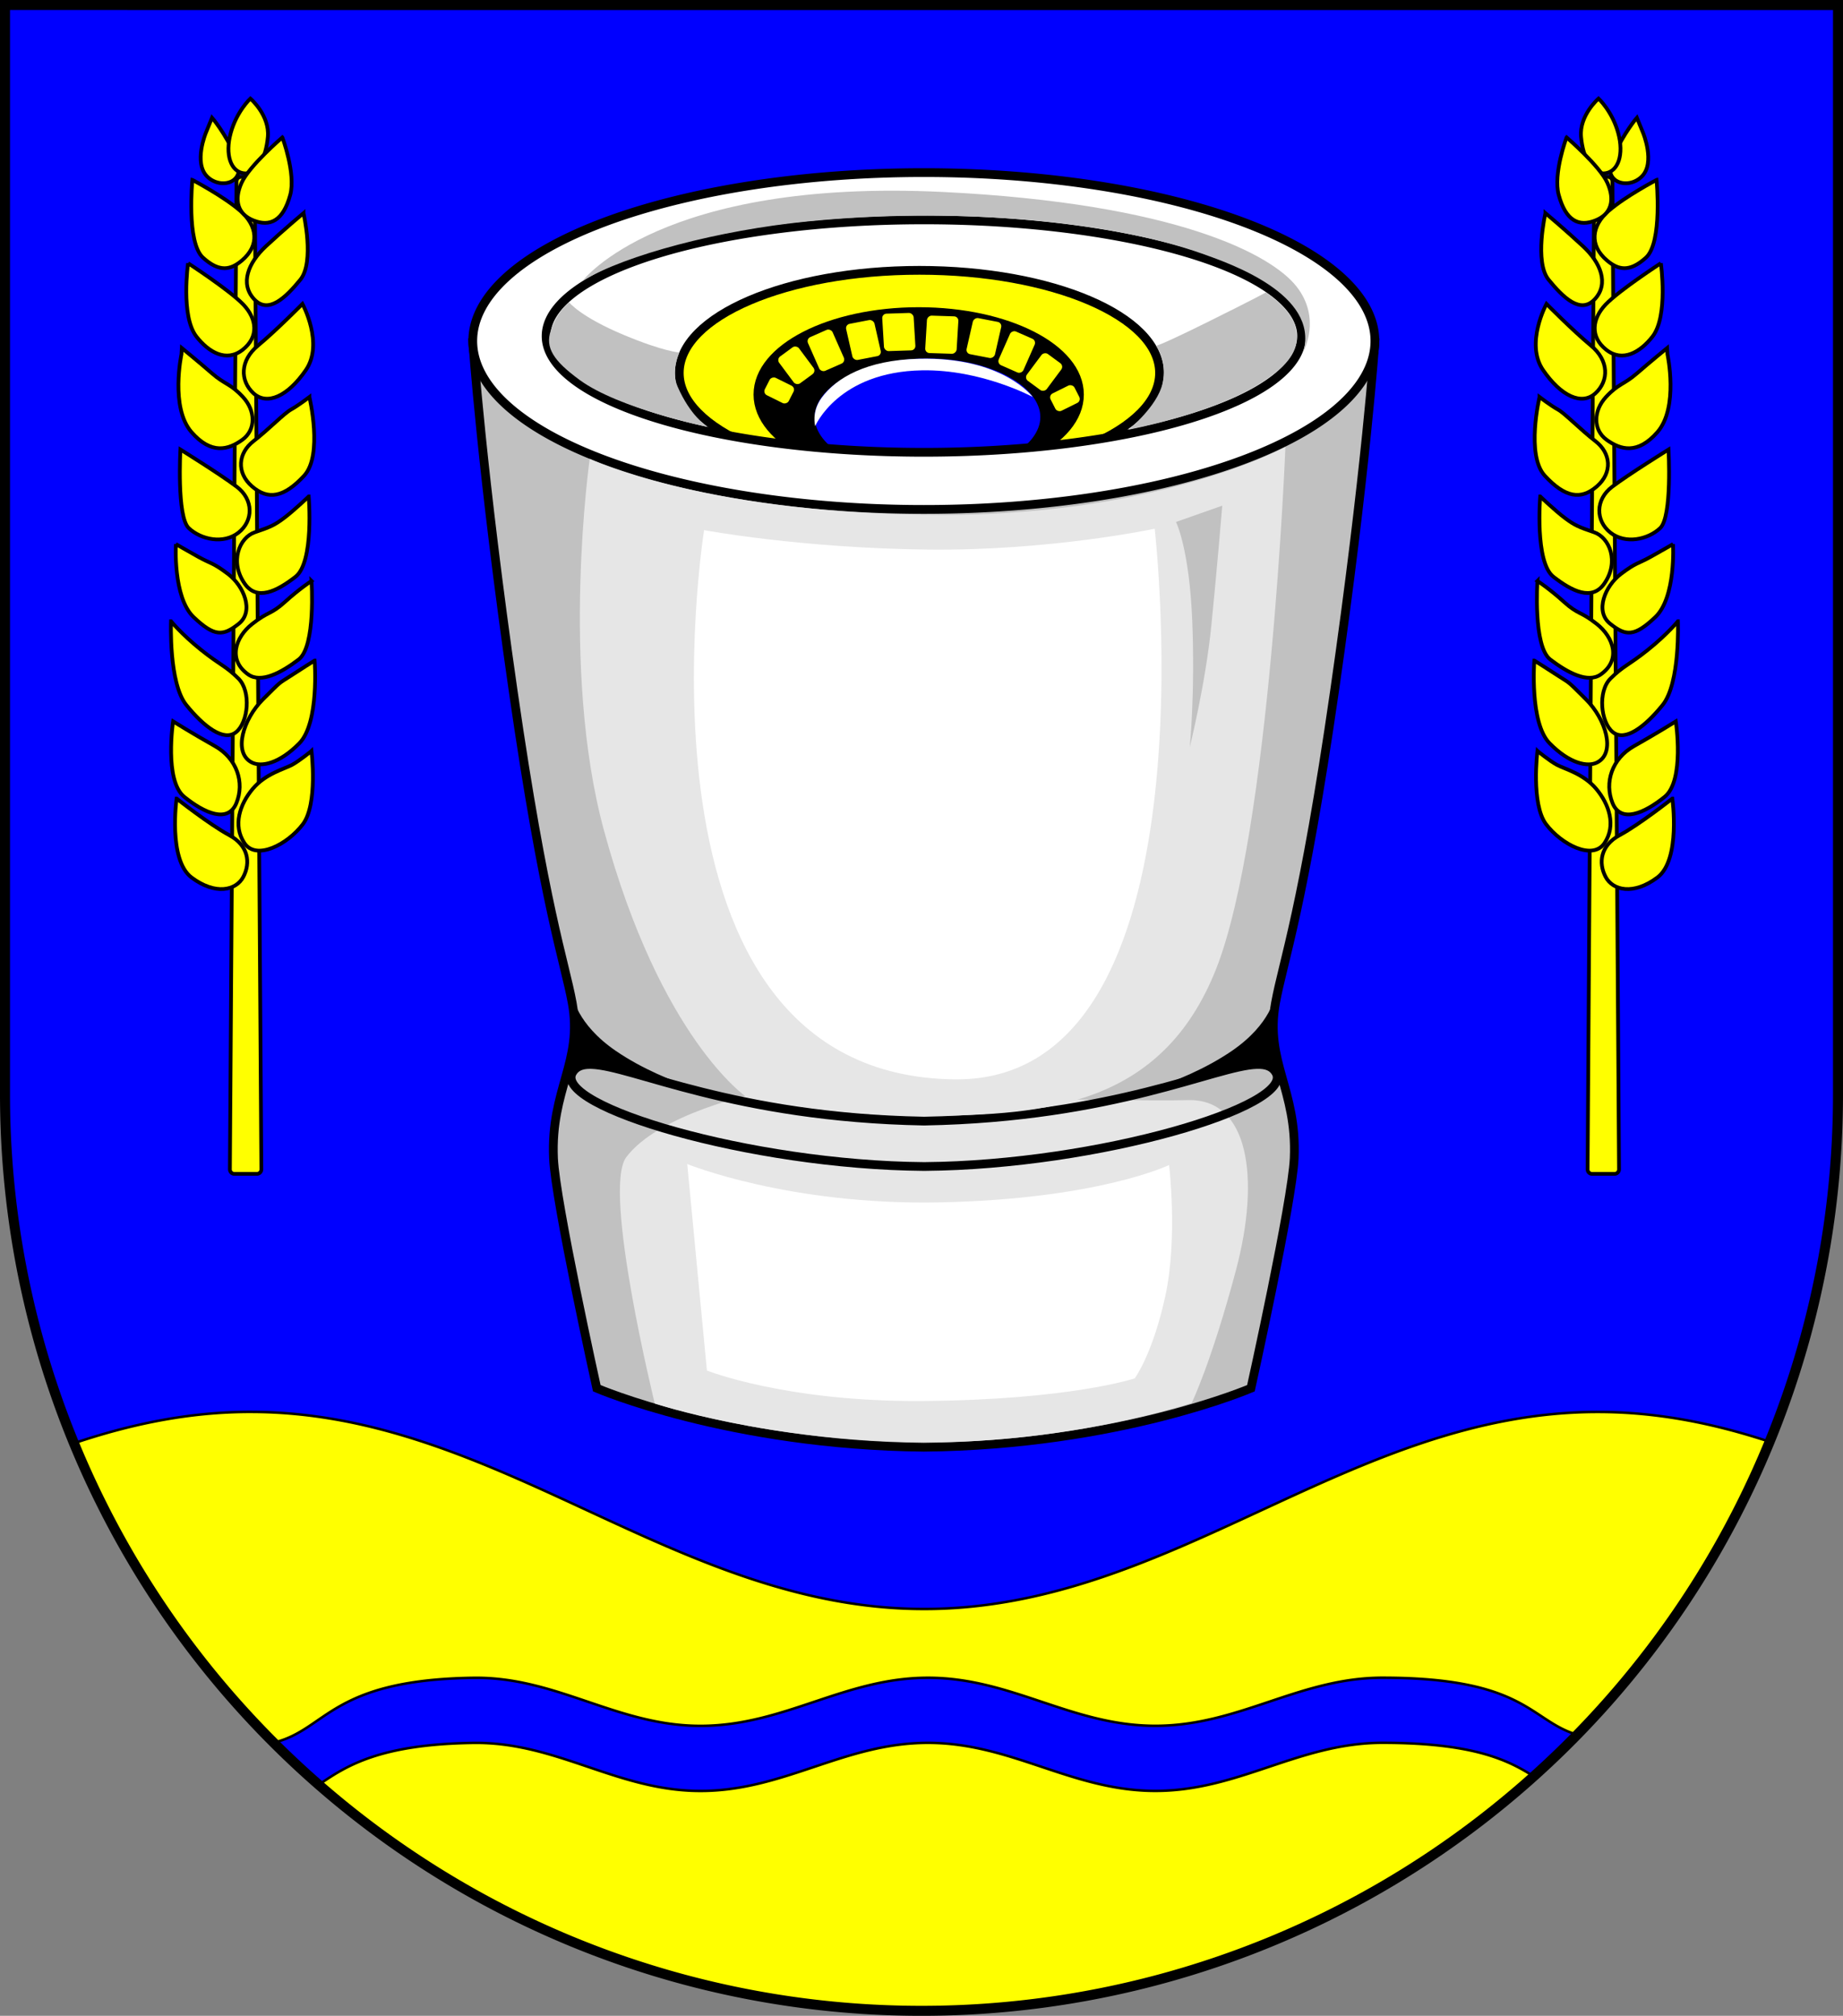<?xml version="1.0" encoding="UTF-8" standalone="no"?>
<!-- Created with Inkscape (http://www.inkscape.org/) -->

<svg
   width="147.412mm"
   height="161.255mm"
   viewBox="0 0 147.412 161.255"
   version="1.1"
   id="svg2794"
   inkscape:version="1.2.2 (732a01da63, 2022-12-09)"
   sodipodi:docname="Wappen Tolk2.svg"
   xmlns:inkscape="http://www.inkscape.org/namespaces/inkscape"
   xmlns:sodipodi="http://sodipodi.sourceforge.net/DTD/sodipodi-0.dtd"
   xmlns="http://www.w3.org/2000/svg"
   xmlns:svg="http://www.w3.org/2000/svg">
  <rect x="0" y="0" width="147.412" height="161.255" fill="#808080" stroke="none"/>
  <sodipodi:namedview
     id="namedview2796"
     pagecolor="#ffffff"
     bordercolor="#666666"
     borderopacity="1.0"
     inkscape:showpageshadow="2"
     inkscape:pageopacity="0.0"
     inkscape:pagecheckerboard="0"
     inkscape:deskcolor="#d1d1d1"
     inkscape:document-units="mm"
     showgrid="false"
     inkscape:zoom="0.87827536"
     inkscape:cx="279.52509"
     inkscape:cy="305.71278"
     inkscape:current-layer="layer1" />
  <defs
     id="defs2791" />
  <g
     inkscape:label="Ebene 1"
     inkscape:groupmode="layer"
     id="layer1"
     transform="translate(-534.137,-67.873)">
    <g
       id="g2702"
       transform="translate(500.873,-0.314)">
      <path
         id="path1521"
         style="fill:#0000ff;stroke:none;stroke-width:0.8;stroke-linecap:round;stroke-dasharray:none"
         d="m 33.664,68.587 v 87.149 a 73.306,73.306 0 0 0 73.306,73.306 73.306,73.306 0 0 0 73.306,-73.306 V 68.587 Z" />
      <path
         id="path845"
         style="fill:#ffff00;fill-opacity:1;stroke:#000000;stroke-width:0.2;stroke-dasharray:none"
         d="m 53.305,181.131 c -5.003,-2.3e-4 -9.649,1.004 -14.118,2.504 a 73.306,73.306 0 0 0 67.783,45.407 73.306,73.306 0 0 0 67.827,-45.527 c -4.349,-1.429 -8.87,-2.379 -13.729,-2.379 -19.833,-7.8e-4 -34.054,15.763 -53.887,15.762 -19.833,-7.8e-4 -34.043,-15.766 -53.876,-15.766 z" />
      <path
         id="path2521"
         style="fill:#0000ff;fill-opacity:1;stroke:#000000;stroke-width:0.2;stroke-dasharray:none"
         d="m 143.87,202.394 c -6.696,-0.004 -11.494,3.848 -18.191,3.848 -6.696,8.9e-4 -11.498,-3.845 -18.194,-3.844 -6.696,7.8e-4 -11.495,3.848 -18.192,3.848 -6.696,7.8e-4 -11.499,-3.944 -18.194,-3.844 -11.427,0.172 -11.675,4.149 -15.942,5.188 a 73.306,73.306 0 0 0 3.626,3.353 c 2.163,-1.483 4.831,-3.221 12.316,-3.333 6.696,-0.101 11.498,3.844 18.194,3.844 6.696,-8.3e-4 11.495,-3.848 18.192,-3.848 6.696,-8.3e-4 11.498,3.845 18.194,3.844 6.696,-8.2e-4 11.494,-3.852 18.191,-3.848 7.206,0.005 10,1.37 12.025,2.659 a 73.306,73.306 0 0 0 3.488,-3.316 c -3.732,-1.12 -4.097,-4.543 -15.513,-4.551 z" />
      <path
         id="path2533"
         style="fill:none;stroke:#000000;stroke-width:0.8;stroke-linecap:round;stroke-dasharray:none"
         d="m 33.664,68.587 v 87.149 a 73.306,73.306 0 0 0 73.306,73.306 73.306,73.306 0 0 0 73.306,-73.306 V 68.587 Z" />
      <g
         id="g5118"
         transform="translate(-205.857,6.59)">
        <path
           id="path975"
           style="fill:#c1c1c1;fill-opacity:1;stroke:#000000;stroke-width:0.7;stroke-linecap:round;stroke-dasharray:none"
           d="m 276.934,88.876 c 0,0 0.717,10.543 3.234,28.005 2.517,17.461 4.101,21.563 4.719,24.934 0.865,4.719 -1.73,6.921 -1.494,12.427 0.149,3.472 3.461,18.405 3.461,18.405 0,0 10.572,4.565 26.161,4.72 15.589,-0.154 26.161,-4.72 26.161,-4.72 0,0 3.312,-14.933 3.461,-18.405 0.236,-5.506 -2.36,-7.708 -1.494,-12.427 0.618,-3.37 2.202,-7.473 4.719,-24.934 2.517,-17.461 3.234,-28.005 3.234,-28.005 l -13.921,-8.565 -22.158,-3.387 -21.126,2.912 z"
           sodipodi:nodetypes="cssscccsssccccc" />
        <path
           style="opacity:1;fill:#e6e6e6;fill-opacity:1;stroke:none;stroke-width:0.1;stroke-linecap:round;stroke-dasharray:none"
           d="m 291.494,173.873 c 0,0 -4.221,-17.123 -2.281,-19.71 2.596,-3.461 10.382,-5.113 10.382,-5.113 0,0 29.625,0.699 34.529,0.551 4.873,-0.147 5.82,6.214 3.854,13.607 -1.966,7.394 -3.539,10.618 -3.539,10.618 0,0 -9.677,3.229 -21.473,3.146 -12.468,-0.088 -21.473,-3.1 -21.473,-3.1 z"
           id="path5003"
           sodipodi:nodetypes="cscsscsc" />
        <path
           style="fill:#ffffff;stroke:none;stroke-width:0.4;stroke-linecap:round;stroke-dasharray:none"
           d="m 312.903,77.419 -14.349,1.557 c 0,0 -11.457,2.892 -12.125,3.003 -0.667,0.111 -5.117,4.116 -5.117,4.116 l 0.445,6.007 c 0,0 8.009,5.45 8.565,5.45 0.556,0 11.902,2.113 11.902,2.113 l 17.798,1.112 15.462,-3.56 10.901,-6.34 -1.446,-6.563 -16.908,-5.895 -11.235,-1.224 z"
           id="path1262" />
        <g
           id="g1167"
           style="fill:#ffff00;stroke:#000000">
          <ellipse
             style="fill:#ffff00;stroke:#000000;stroke-width:0.7;stroke-linecap:round;stroke-dasharray:none"
             id="path1139"
             cx="312.66"
             cy="91.432"
             rx="19.208"
             ry="8.21" />
        </g>
        <g
           id="g1171"
           transform="matrix(0.671,0,0,0.804,102.808,19.645)"
           style="fill:#000000;stroke:#000000;stroke-width:1.362">
          <ellipse
             style="fill:#000000;stroke:#000000;stroke-width:0.953;stroke-linecap:round;stroke-dasharray:none"
             id="ellipse1169"
             cx="312.66"
             cy="91.432"
             rx="19.208"
             ry="8.21" />
        </g>
        <g
           id="g1188"
           transform="matrix(0.486,0,0,0.619,161.353,38.363)"
           style="fill:#0000ff;stroke:#000000;stroke-width:1.823">
          <ellipse
             style="fill:#0000ff;stroke:#000000;stroke-width:1.276;stroke-linecap:round;stroke-dasharray:none"
             id="ellipse1186"
             cx="312.66"
             cy="91.432"
             rx="19.208"
             ry="8.21" />
        </g>
        <path
           style="opacity:1;fill:#ffffff;stroke:none;stroke-width:0.1;stroke-linecap:round;stroke-dasharray:none"
           d="m 304.326,95.682 c 0,0 -0.326,-1.121 0.515,-2.267 1.166,-1.588 3.571,-3.016 7.783,-3.12 6.734,-0.167 9.097,3.057 9.097,3.057 0,0 -4.09,-2.212 -8.844,-2.13 -6.726,0.116 -8.551,4.46 -8.551,4.46 z"
           id="path1449"
           sodipodi:nodetypes="csscsc" />
        <g
           id="g1613"
           style="fill:#ffff00;stroke:none">
          <rect
             style="opacity:1;fill:#ffff00;stroke:none;stroke-width:0.1;stroke-linecap:round;stroke-dasharray:none"
             id="rect1598"
             width="1.963"
             height="2.676"
             x="187.689"
             y="251.171"
             ry="0.362"
             rx="0.362"
             transform="matrix(0.806,-0.592,0.597,0.802,0,0)" />
          <rect
             style="opacity:1;fill:#ffff00;stroke:none;stroke-width:0.1;stroke-linecap:round;stroke-dasharray:none"
             id="rect1600"
             width="2.152"
             height="2.949"
             x="241.948"
             y="203.511"
             ry="0.362"
             rx="0.362"
             transform="matrix(0.915,-0.403,0.404,0.915,0,0)" />
          <rect
             style="opacity:1;fill:#ffff00;stroke:none;stroke-width:0.1;stroke-linecap:round;stroke-dasharray:none"
             id="rect1602"
             width="2.309"
             height="2.959"
             x="279.715"
             y="144.326"
             ry="0.361"
             rx="0.361"
             transform="matrix(0.982,-0.19,0.222,0.975,0,0)" />
          <rect
             style="opacity:1;fill:#ffff00;stroke:none;stroke-width:0.1;stroke-linecap:round;stroke-dasharray:none"
             id="rect1604"
             width="2.515"
             height="3"
             x="304.172"
             y="96.627"
             ry="0.361"
             rx="0.361"
             transform="matrix(0.999,-0.032,0.06,0.998,0,0)" />
          <rect
             style="opacity:1;fill:#ffff00;stroke:none;stroke-width:0.1;stroke-linecap:round;stroke-dasharray:none"
             id="rect1606"
             width="1.56"
             height="2.134"
             x="49.866"
             y="309.647"
             ry="0.361"
             rx="0.361"
             transform="matrix(0.455,-0.891,0.896,0.444,0,0)" />
        </g>
        <rect
           style="fill:#ffff00;stroke:none;stroke-width:0.1;stroke-linecap:round;stroke-dasharray:none"
           id="rect1615"
           width="1.963"
           height="2.676"
           x="-314.325"
           y="-118.723"
           ry="0.362"
           rx="0.362"
           transform="matrix(-0.806,-0.592,-0.597,0.802,0,0)" />
        <rect
           style="fill:#ffff00;stroke:none;stroke-width:0.1;stroke-linecap:round;stroke-dasharray:none"
           id="rect1617"
           width="2.152"
           height="2.949"
           x="-330.53"
           y="-48.485"
           ry="0.362"
           rx="0.362"
           transform="matrix(-0.915,-0.403,-0.404,0.915,0,0)" />
        <rect
           style="fill:#ffff00;stroke:none;stroke-width:0.1;stroke-linecap:round;stroke-dasharray:none"
           id="rect1619"
           width="2.309"
           height="2.959"
           x="-330.827"
           y="25.188"
           ry="0.361"
           rx="0.361"
           transform="matrix(-0.982,-0.19,-0.222,0.975,0,0)" />
        <rect
           style="fill:#ffff00;stroke:none;stroke-width:0.1;stroke-linecap:round;stroke-dasharray:none"
           id="rect1621"
           width="2.515"
           height="3"
           x="-320.726"
           y="76.806"
           ry="0.361"
           rx="0.361"
           transform="matrix(-0.999,-0.032,-0.06,0.998,0,0)" />
        <rect
           style="fill:#ffff00;stroke:none;stroke-width:0.1;stroke-linecap:round;stroke-dasharray:none"
           id="rect1623"
           width="1.56"
           height="2.134"
           x="-228.418"
           y="-247.412"
           ry="0.361"
           rx="0.361"
           transform="matrix(-0.455,-0.891,-0.896,0.444,0,0)" />
        <path
           id="ellipse1141"
           style="fill:#ffffff;stroke:#000000;stroke-width:0.7;stroke-linecap:round;stroke-dasharray:none"
           d="M 313.014,75.405 A 36.08,13.471 0 0 0 276.935,88.876 36.08,13.471 0 0 0 313.014,102.348 36.08,13.471 0 0 0 349.093,88.876 36.08,13.471 0 0 0 313.014,75.405 Z m 0,3.782 a 30.212,9.296 0 0 1 30.212,9.296 30.212,9.296 0 0 1 -30.212,9.296 30.212,9.296 0 0 1 -30.212,-9.296 30.212,9.296 0 0 1 30.212,-9.296 z" />
        <path
           style="opacity:1;fill:#c1c1c1;fill-opacity:1;stroke:none;stroke-width:0.1;stroke-linecap:round;stroke-dasharray:none"
           d="m 285.736,84.046 c 0,0 6.255,-8.203 28.836,-7.091 18.628,0.918 26.251,5.006 28.254,7.564 2.002,2.558 0.556,5.172 0.556,5.172 1.22,-4.547 -5.861,-6.997 -7.969,-7.753 -8.015,-2.875 -20.644,-3.722 -31.658,-2.632 -7.141,0.707 -14.571,2.682 -18.019,4.739 z"
           id="path1661"
           sodipodi:nodetypes="csscssc" />
        <path
           style="opacity:1;fill:#c1c1c1;fill-opacity:1;stroke:none;stroke-width:0.1;stroke-linecap:round;stroke-dasharray:none"
           d="m 284.635,85.776 c 0,0 0.89,1.154 4.38,2.614 3.198,1.338 4.449,1.404 4.449,1.404 0,0 -0.696,1.456 -0.153,2.711 1.02,2.358 2.364,3.226 2.364,3.226 0,0 -7.043,-1.431 -10.192,-3.74 -2.108,-1.546 -2.77,-2.589 -2.308,-3.949 0.529,-1.555 1.46,-2.266 1.46,-2.266 z"
           id="path1719"
           sodipodi:nodetypes="cscscssc" />
        <path
           style="opacity:1;fill:#c1c1c1;fill-opacity:1;stroke:none;stroke-width:0.1;stroke-linecap:round;stroke-dasharray:none"
           d="m 331.588,89.253 c 0,0 0.177,0.059 4.07,-1.868 3.893,-1.927 4.719,-2.399 4.719,-2.399 0,0 2.015,1.311 2.363,2.778 0.375,1.579 -0.184,2.924 -3.138,4.696 -3.893,2.336 -10.211,3.507 -10.211,3.507 0,0 2.297,-1.858 2.714,-3.694 0.417,-1.835 -0.518,-3.02 -0.518,-3.02 z"
           id="path1721"
           sodipodi:nodetypes="cscsscsc" />
        <path
           id="path3221"
           style="opacity:1;fill:none;fill-opacity:1;stroke:#000000;stroke-width:0.7;stroke-linecap:round;stroke-dasharray:none"
           d="m 286.304,146.747 c -0.681,0.002 -1.141,0.198 -1.405,0.667 -1.501,2.669 14.204,7.384 28.106,7.497 0.003,2e-5 0.006,-2e-5 0.008,0 0.018,-3e-5 0.035,1.4e-4 0.053,0 0.003,-2e-5 0.006,2e-5 0.008,0 13.902,-0.113 29.608,-4.828 28.106,-7.497 -0.281,-0.5 -0.787,-0.69 -1.544,-0.665 -3.284,0.109 -11.322,4.245 -26.57,4.53 -0.018,3.3e-4 -0.036,-3.2e-4 -0.054,0 -15.248,-0.285 -23.287,-4.421 -26.57,-4.53 -0.047,-0.002 -0.094,-0.002 -0.139,-0.002 z" />
        <path
           style="opacity:1;fill:#e6e6e6;fill-opacity:1;stroke:none;stroke-width:0.1;stroke-linecap:round;stroke-dasharray:none"
           d="m 286.29,98.303 c 0,0 -2.385,16.758 1.14,29.727 4.536,16.688 11.402,21.329 11.402,21.329 0,0 7.23,1.557 14.46,1.502 9.496,-0.073 18.743,-0.806 23.081,-11.707 4.338,-10.901 5.562,-41.811 5.562,-41.811 0,0 -10.409,5.746 -29.032,5.437 -17.868,-0.297 -26.613,-4.477 -26.613,-4.477 z"
           id="path4754"
           sodipodi:nodetypes="cscsscsc" />
        <path
           style="opacity:1;fill:#ffffff;fill-opacity:1;stroke:none;stroke-width:0.1;stroke-linecap:round;stroke-dasharray:none"
           d="m 295.439,104.004 c 0,0 7.676,1.441 17.909,1.557 9.789,0.111 18.131,-1.669 18.131,-1.669 0,0 5.118,44.31 -16.018,44.049 -27.03,-0.334 -20.022,-43.938 -20.022,-43.938 z"
           id="path4756"
           sodipodi:nodetypes="cscsc" />
        <path
           style="opacity:1;fill:#c1c1c1;fill-opacity:1;stroke:none;stroke-width:0.1;stroke-linecap:round;stroke-dasharray:none"
           d="m 333.181,103.352 3.702,-1.305 c 0,0 -0.398,4.844 -0.87,9.563 -0.472,4.719 -1.73,9.753 -1.73,9.753 0,0 0.435,-4.285 0.199,-10.105 -0.236,-5.82 -1.301,-7.907 -1.301,-7.907 z"
           id="path4793"
           sodipodi:nodetypes="ccscccc" />
        <path
           style="opacity:1;fill:#000000;fill-opacity:1;stroke:none;stroke-width:0.1;stroke-linecap:round;stroke-dasharray:none"
           d="m 298.22,149.666 c 0,0 -5.645,-1.128 -9.844,-4.004 -3.165,-2.168 -3.455,-4.437 -3.455,-4.437 0,0 0.163,1.809 0.163,2.517 0,0.708 0.118,1.298 0,1.691 -0.118,0.393 -0.315,1.18 -0.511,1.691 -0.197,0.511 0.157,0.708 0.157,0.708 l 0.865,-1.023 1.927,0.118 3.225,0.787 3.697,1.101 z"
           id="path4921"
           sodipodi:nodetypes="csc" />
        <path
           style="opacity:1;fill:#000000;fill-opacity:1;stroke:none;stroke-width:0.1;stroke-linecap:round;stroke-dasharray:none"
           d="m 327.808,149.666 c 0,0 5.645,-1.128 9.844,-4.004 3.165,-2.168 3.455,-4.437 3.455,-4.437 0,0 -0.163,1.809 -0.163,2.517 0,0.708 -0.118,1.298 0,1.691 0.118,0.393 0.315,1.18 0.511,1.691 0.197,0.511 -0.157,0.708 -0.157,0.708 l -0.865,-1.023 -1.927,0.118 -3.225,0.787 -3.697,1.101 z"
           id="path4923"
           sodipodi:nodetypes="csc"
           inkscape:transform-center-x="-21.647471"
           inkscape:transform-center-y="8.3373941" />
        <path
           style="opacity:1;fill:#ffffff;fill-opacity:1;stroke:none;stroke-width:0.1;stroke-linecap:round;stroke-dasharray:none"
           d="m 295.663,171.231 -1.573,-16.517 c 0,0 8.101,3.304 20.136,3.068 12.731,-0.25 18.405,-2.989 18.405,-2.989 0,0 0.708,5.899 -0.315,10.54 -1.023,4.641 -2.438,6.528 -2.438,6.528 0,0 -5.195,1.727 -16.989,1.809 -10.94,0.076 -17.225,-2.438 -17.225,-2.438 z"
           id="path5044"
           sodipodi:nodetypes="ccscscsc" />
      </g>
      <g
         id="g1467"
         transform="translate(-200.021,-9.367)">
        <g
           id="g1385">
          <path
             style="fill:#ffff00;stroke:#000000;stroke-width:0.3;stroke-linecap:round;stroke-dasharray:none"
             d="m 364.702,88.172 c 0,0 1.003,2.399 -0.098,3.5 -1.101,1.101 -3.245,0.492 -2.32,-1.534 0.924,-2.025 1.927,-3.166 1.927,-3.166 z"
             id="path1362"
             sodipodi:nodetypes="csscc" />
          <path
             id="rect874"
             style="fill:#ffff00;stroke:#000000;stroke-width:0.3;stroke-linecap:round"
             d="m 361.157,91.702 h 0.736 c 0.2,0 0.36,0.161 0.361,0.361 l 0.529,79.034 c 10e-4,0.2 -0.161,0.361 -0.361,0.361 h -1.794 c -0.2,0 -0.363,-0.161 -0.361,-0.361 l 0.529,-79.034 c 0.001,-0.2 0.161,-0.361 0.361,-0.361 z"
             sodipodi:nodetypes="sssssssss" />
          <path
             style="fill:#ffff00;stroke:#000000;stroke-width:0.3;stroke-linecap:round;stroke-dasharray:none"
             d="m 367.046,141.435 c 0,0 0.695,4.894 -1.196,6.313 -1.891,1.418 -3.56,1.057 -4.144,-0.056 -0.584,-1.112 -0.417,-2.503 1.14,-3.337 1.557,-0.834 4.199,-2.92 4.199,-2.92 z"
             id="path1088" />
          <path
             style="fill:#ffff00;stroke:#000000;stroke-width:0.3;stroke-linecap:round;stroke-dasharray:none"
             d="m 356.256,137.625 c 0,0 -0.528,4.255 0.695,5.868 1.224,1.613 3.726,2.92 4.672,1.502 0.945,-1.418 0.362,-3.115 -0.667,-4.338 -1.029,-1.224 -2.531,-1.585 -3.142,-1.919 -0.612,-0.334 -1.557,-1.112 -1.557,-1.112 z"
             id="path1090" />
          <path
             style="fill:#ffff00;stroke:#000000;stroke-width:0.3;stroke-linecap:round;stroke-dasharray:none"
             d="m 367.324,135.261 c 0,0 0.723,4.727 -0.89,6.034 -1.613,1.307 -3.504,2.141 -4.171,0.501 -0.667,-1.641 -0.056,-3.559 1.724,-4.561 1.78,-1.001 3.337,-1.974 3.337,-1.974 z"
             id="path1092" />
          <path
             style="fill:#ffff00;stroke:#000000;stroke-width:0.3;stroke-linecap:round;stroke-dasharray:none"
             d="m 356.006,130.395 c 0,0 -0.389,4.978 1.224,6.618 1.613,1.641 3.059,1.919 3.81,1.529 1.513,-0.785 0.667,-3.476 -0.89,-5.033 -1.557,-1.557 -1.251,-1.251 -2.141,-1.835 -0.89,-0.584 -2.002,-1.279 -2.002,-1.279 z"
             id="path1094"
             sodipodi:nodetypes="cssssc" />
          <path
             style="fill:#ffff00;stroke:#000000;stroke-width:0.3;stroke-linecap:round;stroke-dasharray:none"
             d="m 367.491,127.252 c 0,0 0.195,4.95 -1.224,6.702 -1.418,1.752 -3.003,2.948 -3.977,2.169 -0.973,-0.779 -1.224,-3.254 -0.195,-4.283 1.029,-1.029 1.446,-1.057 3.003,-2.308 1.557,-1.251 2.392,-2.28 2.392,-2.28 z"
             id="path1236" />
          <path
             style="fill:#ffff00;stroke:#000000;stroke-width:0.3;stroke-linecap:round;stroke-dasharray:none"
             d="m 356.256,124.026 c 0,0 -0.362,5.228 1.029,6.285 1.39,1.057 3.003,1.919 4.032,1.196 1.647,-1.158 1.029,-2.976 -0.306,-4.032 -1.335,-1.057 -1.474,-0.723 -2.642,-1.78 -1.168,-1.057 -2.113,-1.669 -2.113,-1.669 z"
             id="path1238"
             sodipodi:nodetypes="cssssc" />
          <path
             style="fill:#ffff00;stroke:#000000;stroke-width:0.3;stroke-linecap:round;stroke-dasharray:none"
             d="m 367.102,121.079 c 0,0 0.25,4.255 -1.418,5.84 -1.669,1.585 -2.364,1.529 -3.615,0.528 -1.251,-1.001 -0.389,-3.031 0.862,-3.977 1.251,-0.945 1.363,-0.806 2.364,-1.363 1.001,-0.556 1.808,-1.029 1.808,-1.029 z"
             id="path1287" />
          <path
             style="fill:#ffff00;stroke:#000000;stroke-width:0.3;stroke-linecap:round;stroke-dasharray:none"
             d="m 356.479,117.269 c 0,0 -0.445,5.256 1.057,6.424 1.502,1.168 3.087,1.947 4.06,0.556 1.238,-1.768 0.417,-3.699 -0.806,-4.116 -1.224,-0.417 -1.557,-0.556 -2.336,-1.14 -0.779,-0.584 -1.974,-1.724 -1.974,-1.724 z"
             id="path1289"
             sodipodi:nodetypes="cssssc" />
          <path
             style="fill:#ffff00;stroke:#000000;stroke-width:0.3;stroke-linecap:round;stroke-dasharray:none"
             d="m 366.74,113.515 c 0,0 0.306,5.367 -0.667,6.285 -0.973,0.918 -2.781,1.307 -3.977,0.362 -1.196,-0.946 -1.224,-2.642 0.139,-3.671 1.363,-1.029 4.505,-2.976 4.505,-2.976 z"
             id="path1291" />
          <path
             style="fill:#ffff00;stroke:#000000;stroke-width:0.3;stroke-linecap:round;stroke-dasharray:none"
             d="m 356.423,109.316 c 0,0 -1.101,4.635 0.417,6.285 1.613,1.752 2.892,1.974 4.171,0.862 1.279,-1.112 1.112,-2.67 -0.111,-3.615 -1.224,-0.946 -2.447,-2.225 -3.003,-2.531 -0.556,-0.306 -1.474,-1.001 -1.474,-1.001 z"
             id="path1293"
             sodipodi:nodetypes="cssssc" />
          <path
             style="fill:#ffff00;stroke:#000000;stroke-width:0.3;stroke-linecap:round;stroke-dasharray:none"
             d="m 366.657,105.895 c 0,0 0.918,4.255 -0.806,6.229 -1.578,1.807 -2.948,1.418 -4.06,0.612 -1.112,-0.806 -1.057,-2.336 -0.056,-3.42 1.001,-1.085 1.418,-0.973 2.475,-1.891 1.057,-0.918 2.419,-2.03 2.419,-2.03 z"
             id="path1295"
             sodipodi:nodetypes="csssscc" />
          <path
             style="fill:#ffff00;stroke:#000000;stroke-width:0.3;stroke-linecap:round;stroke-dasharray:none"
             d="m 356.979,101.863 c 0,0 -1.724,3.17 -0.278,5.284 1.446,2.113 3.115,2.864 4.199,1.863 1.085,-1.001 1.085,-2.614 -0.361,-3.81 -1.446,-1.196 -3.56,-3.337 -3.56,-3.337 z"
             id="path1297" />
          <path
             style="fill:#ffff00;stroke:#000000;stroke-width:0.3;stroke-linecap:round;stroke-dasharray:none"
             d="m 366.128,98.609 c 0,0 0.605,4.236 -0.667,5.868 -0.975,1.25 -2.392,2.086 -3.699,1.057 -1.307,-1.029 -1.14,-2.475 -0.056,-3.615 1.085,-1.14 4.422,-3.309 4.422,-3.309 z"
             id="path1299"
             sodipodi:nodetypes="cssscc" />
          <path
             style="fill:#ffff00;stroke:#000000;stroke-width:0.3;stroke-linecap:round;stroke-dasharray:none"
             d="m 356.896,94.602 c 0,0 -0.905,3.913 0.256,5.329 1.16,1.416 2.556,2.792 3.697,1.553 1.14,-1.239 0.472,-2.91 -0.944,-4.228 -1.416,-1.317 -3.009,-2.655 -3.009,-2.655 z"
             id="path1354" />
          <path
             style="fill:#ffff00;stroke:#000000;stroke-width:0.3;stroke-linecap:round;stroke-dasharray:none"
             d="m 365.783,91.947 c 0,0 0.492,4.995 -0.846,6.214 -1.337,1.219 -2.242,0.964 -3.107,0.236 -1.457,-1.225 -1.239,-2.792 0.118,-3.972 1.357,-1.18 3.834,-2.478 3.834,-2.478 z"
             id="path1356"
             sodipodi:nodetypes="csssc" />
          <path
             style="fill:#ffff00;stroke:#000000;stroke-width:0.3;stroke-linecap:round;stroke-dasharray:none"
             d="m 361.143,85.439 c 0,0 -1.553,1.337 -1.396,3.068 0.157,1.73 0.885,3.048 1.927,2.91 1.042,-0.138 1.514,-1.494 1.042,-3.225 -0.472,-1.73 -1.573,-2.753 -1.573,-2.753 z"
             id="path1360" />
          <path
             style="fill:#ffff00;stroke:#000000;stroke-width:0.3;stroke-linecap:round;stroke-dasharray:none"
             d="m 358.587,88.545 c 0,0 -1.09,2.902 -0.629,4.601 0.57,2.104 1.632,2.556 2.93,2.045 1.298,-0.511 1.573,-1.652 0.964,-3.009 -0.61,-1.357 -3.264,-3.638 -3.264,-3.638 z"
             id="path1358"
             sodipodi:nodetypes="csssc" />
        </g>
        <g
           id="g1425"
           transform="matrix(-1,0,0,1,614.456,0)">
          <path
             style="fill:#ffff00;stroke:#000000;stroke-width:0.3;stroke-linecap:round;stroke-dasharray:none"
             d="m 364.702,88.172 c 0,0 1.003,2.399 -0.098,3.5 -1.101,1.101 -3.245,0.492 -2.32,-1.534 0.924,-2.025 1.927,-3.166 1.927,-3.166 z"
             id="path1387"
             sodipodi:nodetypes="csscc" />
          <path
             id="path1389"
             style="fill:#ffff00;stroke:#000000;stroke-width:0.3;stroke-linecap:round"
             d="m 361.157,91.702 h 0.736 c 0.2,0 0.36,0.161 0.361,0.361 l 0.529,79.034 c 10e-4,0.2 -0.161,0.361 -0.361,0.361 h -1.794 c -0.2,0 -0.363,-0.161 -0.361,-0.361 l 0.529,-79.034 c 0.001,-0.2 0.161,-0.361 0.361,-0.361 z"
             sodipodi:nodetypes="sssssssss" />
          <path
             style="fill:#ffff00;stroke:#000000;stroke-width:0.3;stroke-linecap:round;stroke-dasharray:none"
             d="m 367.046,141.435 c 0,0 0.695,4.894 -1.196,6.313 -1.891,1.418 -3.56,1.057 -4.144,-0.056 -0.584,-1.112 -0.417,-2.503 1.14,-3.337 1.557,-0.834 4.199,-2.92 4.199,-2.92 z"
             id="path1391" />
          <path
             style="fill:#ffff00;stroke:#000000;stroke-width:0.3;stroke-linecap:round;stroke-dasharray:none"
             d="m 356.256,137.625 c 0,0 -0.528,4.255 0.695,5.868 1.224,1.613 3.726,2.92 4.672,1.502 0.945,-1.418 0.362,-3.115 -0.667,-4.338 -1.029,-1.224 -2.531,-1.585 -3.142,-1.919 -0.612,-0.334 -1.557,-1.112 -1.557,-1.112 z"
             id="path1393" />
          <path
             style="fill:#ffff00;stroke:#000000;stroke-width:0.3;stroke-linecap:round;stroke-dasharray:none"
             d="m 367.324,135.261 c 0,0 0.723,4.727 -0.89,6.034 -1.613,1.307 -3.504,2.141 -4.171,0.501 -0.667,-1.641 -0.056,-3.559 1.724,-4.561 1.78,-1.001 3.337,-1.974 3.337,-1.974 z"
             id="path1395" />
          <path
             style="fill:#ffff00;stroke:#000000;stroke-width:0.3;stroke-linecap:round;stroke-dasharray:none"
             d="m 356.006,130.395 c 0,0 -0.389,4.978 1.224,6.618 1.613,1.641 3.059,1.919 3.81,1.529 1.513,-0.785 0.667,-3.476 -0.89,-5.033 -1.557,-1.557 -1.251,-1.251 -2.141,-1.835 -0.89,-0.584 -2.002,-1.279 -2.002,-1.279 z"
             id="path1397"
             sodipodi:nodetypes="cssssc" />
          <path
             style="fill:#ffff00;stroke:#000000;stroke-width:0.3;stroke-linecap:round;stroke-dasharray:none"
             d="m 367.491,127.252 c 0,0 0.195,4.95 -1.224,6.702 -1.418,1.752 -3.003,2.948 -3.977,2.169 -0.973,-0.779 -1.224,-3.254 -0.195,-4.283 1.029,-1.029 1.446,-1.057 3.003,-2.308 1.557,-1.251 2.392,-2.28 2.392,-2.28 z"
             id="path1399" />
          <path
             style="fill:#ffff00;stroke:#000000;stroke-width:0.3;stroke-linecap:round;stroke-dasharray:none"
             d="m 356.256,124.026 c 0,0 -0.362,5.228 1.029,6.285 1.39,1.057 3.003,1.919 4.032,1.196 1.647,-1.158 1.029,-2.976 -0.306,-4.032 -1.335,-1.057 -1.474,-0.723 -2.642,-1.78 -1.168,-1.057 -2.113,-1.669 -2.113,-1.669 z"
             id="path1401"
             sodipodi:nodetypes="cssssc" />
          <path
             style="fill:#ffff00;stroke:#000000;stroke-width:0.3;stroke-linecap:round;stroke-dasharray:none"
             d="m 367.102,121.079 c 0,0 0.25,4.255 -1.418,5.84 -1.669,1.585 -2.364,1.529 -3.615,0.528 -1.251,-1.001 -0.389,-3.031 0.862,-3.977 1.251,-0.945 1.363,-0.806 2.364,-1.363 1.001,-0.556 1.808,-1.029 1.808,-1.029 z"
             id="path1403" />
          <path
             style="fill:#ffff00;stroke:#000000;stroke-width:0.3;stroke-linecap:round;stroke-dasharray:none"
             d="m 356.479,117.269 c 0,0 -0.445,5.256 1.057,6.424 1.502,1.168 3.087,1.947 4.06,0.556 1.238,-1.768 0.417,-3.699 -0.806,-4.116 -1.224,-0.417 -1.557,-0.556 -2.336,-1.14 -0.779,-0.584 -1.974,-1.724 -1.974,-1.724 z"
             id="path1405"
             sodipodi:nodetypes="cssssc" />
          <path
             style="fill:#ffff00;stroke:#000000;stroke-width:0.3;stroke-linecap:round;stroke-dasharray:none"
             d="m 366.74,113.515 c 0,0 0.306,5.367 -0.667,6.285 -0.973,0.918 -2.781,1.307 -3.977,0.362 -1.196,-0.946 -1.224,-2.642 0.139,-3.671 1.363,-1.029 4.505,-2.976 4.505,-2.976 z"
             id="path1407" />
          <path
             style="fill:#ffff00;stroke:#000000;stroke-width:0.3;stroke-linecap:round;stroke-dasharray:none"
             d="m 356.423,109.316 c 0,0 -1.101,4.635 0.417,6.285 1.613,1.752 2.892,1.974 4.171,0.862 1.279,-1.112 1.112,-2.67 -0.111,-3.615 -1.224,-0.946 -2.447,-2.225 -3.003,-2.531 -0.556,-0.306 -1.474,-1.001 -1.474,-1.001 z"
             id="path1409"
             sodipodi:nodetypes="cssssc" />
          <path
             style="fill:#ffff00;stroke:#000000;stroke-width:0.3;stroke-linecap:round;stroke-dasharray:none"
             d="m 366.657,105.895 c 0,0 0.918,4.255 -0.806,6.229 -1.578,1.807 -2.948,1.418 -4.06,0.612 -1.112,-0.806 -1.057,-2.336 -0.056,-3.42 1.001,-1.085 1.418,-0.973 2.475,-1.891 1.057,-0.918 2.419,-2.03 2.419,-2.03 z"
             id="path1411"
             sodipodi:nodetypes="csssscc" />
          <path
             style="fill:#ffff00;stroke:#000000;stroke-width:0.3;stroke-linecap:round;stroke-dasharray:none"
             d="m 356.979,101.863 c 0,0 -1.724,3.17 -0.278,5.284 1.446,2.113 3.115,2.864 4.199,1.863 1.085,-1.001 1.085,-2.614 -0.361,-3.81 -1.446,-1.196 -3.56,-3.337 -3.56,-3.337 z"
             id="path1413" />
          <path
             style="fill:#ffff00;stroke:#000000;stroke-width:0.3;stroke-linecap:round;stroke-dasharray:none"
             d="m 366.128,98.609 c 0,0 0.605,4.236 -0.667,5.868 -0.975,1.25 -2.392,2.086 -3.699,1.057 -1.307,-1.029 -1.14,-2.475 -0.056,-3.615 1.085,-1.14 4.422,-3.309 4.422,-3.309 z"
             id="path1415"
             sodipodi:nodetypes="cssscc" />
          <path
             style="fill:#ffff00;stroke:#000000;stroke-width:0.3;stroke-linecap:round;stroke-dasharray:none"
             d="m 356.896,94.602 c 0,0 -0.905,3.913 0.256,5.329 1.16,1.416 2.556,2.792 3.697,1.553 1.14,-1.239 0.472,-2.91 -0.944,-4.228 -1.416,-1.317 -3.009,-2.655 -3.009,-2.655 z"
             id="path1417" />
          <path
             style="fill:#ffff00;stroke:#000000;stroke-width:0.3;stroke-linecap:round;stroke-dasharray:none"
             d="m 365.783,91.947 c 0,0 0.492,4.995 -0.846,6.214 -1.337,1.219 -2.242,0.964 -3.107,0.236 -1.457,-1.225 -1.239,-2.792 0.118,-3.972 1.357,-1.18 3.834,-2.478 3.834,-2.478 z"
             id="path1419"
             sodipodi:nodetypes="csssc" />
          <path
             style="fill:#ffff00;stroke:#000000;stroke-width:0.3;stroke-linecap:round;stroke-dasharray:none"
             d="m 361.143,85.439 c 0,0 -1.553,1.337 -1.396,3.068 0.157,1.73 0.885,3.048 1.927,2.91 1.042,-0.138 1.514,-1.494 1.042,-3.225 -0.472,-1.73 -1.573,-2.753 -1.573,-2.753 z"
             id="path1421" />
          <path
             style="fill:#ffff00;stroke:#000000;stroke-width:0.3;stroke-linecap:round;stroke-dasharray:none"
             d="m 358.587,88.545 c 0,0 -1.09,2.902 -0.629,4.601 0.57,2.104 1.632,2.556 2.93,2.045 1.298,-0.511 1.573,-1.652 0.964,-3.009 -0.61,-1.357 -3.264,-3.638 -3.264,-3.638 z"
             id="path1423"
             sodipodi:nodetypes="csssc" />
        </g>
      </g>
    </g>
  </g>
</svg>
